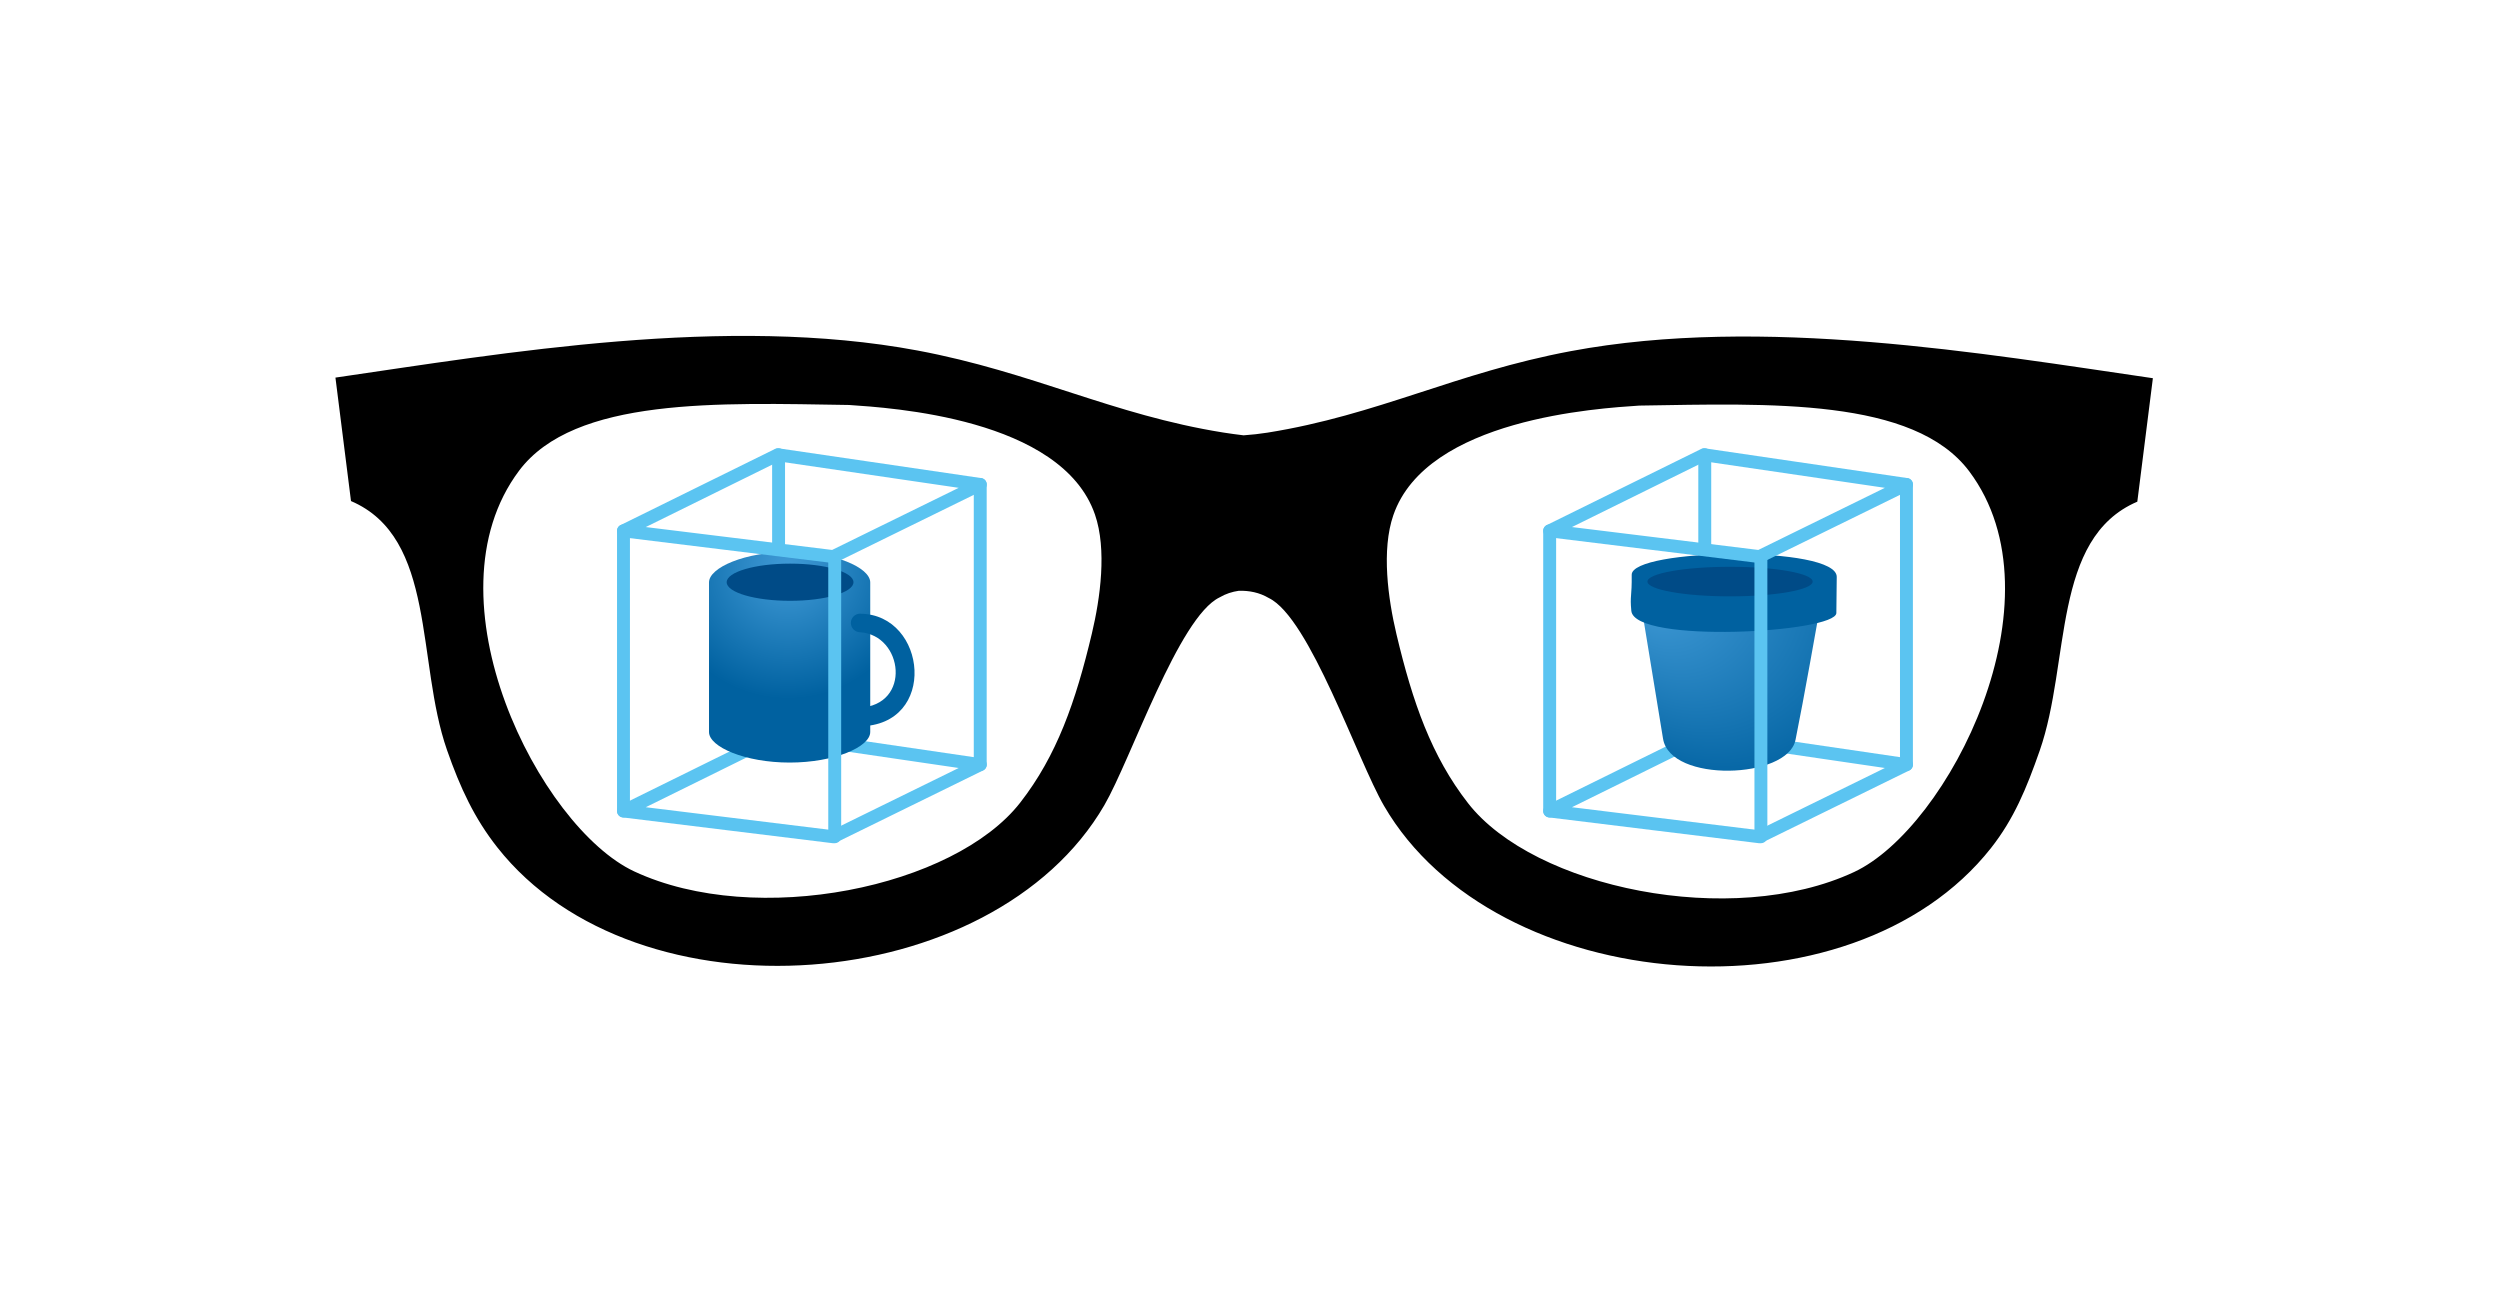 <?xml version="1.0" encoding="UTF-8"?><svg xmlns="http://www.w3.org/2000/svg" xmlns:xlink="http://www.w3.org/1999/xlink" viewBox="0 0 774.36 404.78"><defs><style>.g{fill:url(#e);}.h{fill:url(#f);}.i{fill:#004b87;}.j{fill:#0061a0;}.k{fill:#5bc4f1;}.l{fill-rule:evenodd;}</style><radialGradient id="e" cx="426.26" cy="1072.19" fx="400.33" fy="1072.19" r="57.14" gradientTransform="translate(122.05 -978.64) rotate(.6) scale(1 1.08)" gradientUnits="userSpaceOnUse"><stop offset="0" stop-color="#419bd7"/><stop offset="1" stop-color="#0061a0"/></radialGradient><radialGradient id="f" cx="244.05" cy="175.99" fx="244.05" fy="175.99" r="40.47" gradientTransform="matrix(1, 0, 0, 1, 0, 0)" gradientUnits="userSpaceOnUse"><stop offset="0" stop-color="#419bd7"/><stop offset="1" stop-color="#0061a0"/></radialGradient></defs><g id="a"/><g id="b"><g id="c"/></g><g id="d"><g><g><path class="k" d="M544.97,261.18c-.08,0-.16,0-.24-.01l-64.97-7.98c-.88-.11-1.58-.78-1.73-1.65-.15-.87,.29-1.74,1.09-2.13l47.8-23.57c.36-.18,.77-.24,1.18-.19l62.71,9.21c.87,.13,1.55,.8,1.69,1.67,.14,.87-.31,1.72-1.09,2.1l-45.53,22.34c-.28,.14-.58,.2-.88,.2Zm-58.08-11.15l57.73,7.09,39.21-19.24-55.72-8.18-41.23,20.34Z"/><path class="k" d="M480,253.21c-1.1,0-2-.9-2-2v-86.78c0-1.1,.9-2,2-2s2,.9,2,2v86.78c0,1.1-.9,2-2,2Z"/><path class="k" d="M528.04,229.63c-1.1,0-2-.9-2-2v-86.78c0-1.1,.9-2,2-2s2,.9,2,2v86.78c0,1.1-.9,2-2,2Z"/><path class="g" d="M556.12,229.26c-2.46,12.05-38.75,13.32-41-.43l-6.21-37.91,54.22,.57s-4.44,25.21-7,37.78Z"/><path class="j" d="M568.8,189.87c-.06,6.1-62.52,9.64-63.51-.67-.46-4.84,.2-4.17,.12-11.16-.1-8.21,63.66-9.18,63.51,.67-.11,7.49-.05,5.07-.12,11.16Z"/><ellipse class="i" cx="535.87" cy="180.14" rx="25.59" ry="4.58"/><path class="k" d="M544.97,174.4c-.08,0-.16,0-.24-.01l-64.97-7.98c-.88-.11-1.58-.78-1.73-1.65-.15-.87,.29-1.74,1.09-2.13l47.8-23.57c.36-.18,.77-.24,1.18-.19l62.71,9.21c.87,.13,1.55,.8,1.69,1.67,.14,.87-.31,1.72-1.09,2.1l-45.53,22.34c-.28,.14-.58,.2-.88,.2Zm-58.08-11.15l57.73,7.09,39.21-19.24-55.72-8.18-41.23,20.34Z"/><path class="k" d="M590.51,238.84c-1.1,0-2-.9-2-2v-86.78c0-1.1,.9-2,2-2s2,.9,2,2v86.78c0,1.1-.9,2-2,2Z"/><path class="k" d="M545.43,261.18c-1.1,0-2-.9-2-2v-86.78c0-1.1,.9-2,2-2s2,.9,2,2v86.78c0,1.1-.9,2-2,2Z"/></g><g><path class="k" d="M258.09,261.18c-.08,0-.16,0-.24-.01l-64.97-7.98c-.88-.11-1.58-.78-1.73-1.65-.15-.87,.29-1.74,1.09-2.13l47.8-23.57c.36-.18,.77-.24,1.18-.19l62.71,9.21c.87,.13,1.55,.8,1.69,1.67,.14,.87-.31,1.72-1.09,2.1l-45.53,22.34c-.28,.14-.58,.2-.88,.2Zm-58.08-11.15l57.73,7.09,39.21-19.24-55.72-8.18-41.23,20.34Z"/><path class="k" d="M241.16,229.63c-1.1,0-2-.9-2-2v-86.78c0-1.1,.9-2,2-2s2,.9,2,2v86.78c0,1.1-.9,2-2,2Z"/><path class="h" d="M244.58,170.94c-13.79,0-24.97,4.84-24.97,9.46v46.34c0,4.62,11.18,9.46,24.97,9.46s24.97-4.84,24.97-9.46v-46.34c0-4.62-11.18-9.46-24.97-9.46Z"/><ellipse class="i" cx="244.72" cy="180.34" rx="19.64" ry="5.76"/><path class="k" d="M193.12,253.21c-1.1,0-2-.9-2-2v-86.78c0-1.1,.9-2,2-2s2,.9,2,2v86.78c0,1.1-.9,2-2,2Z"/><path class="k" d="M258.09,174.4c-.08,0-.16,0-.24-.01l-64.97-7.98c-.88-.11-1.58-.78-1.73-1.65-.15-.87,.29-1.74,1.09-2.13l47.8-23.57c.36-.18,.77-.24,1.18-.19l62.71,9.21c.87,.13,1.55,.8,1.69,1.67,.14,.87-.31,1.72-1.09,2.1l-45.53,22.34c-.28,.14-.58,.2-.88,.2Zm-58.08-11.15l57.73,7.09,39.21-19.24-55.72-8.18-41.23,20.34Z"/><path class="k" d="M303.62,238.84c-1.1,0-2-.9-2-2v-86.78c0-1.1,.9-2,2-2s2,.9,2,2v86.78c0,1.1-.9,2-2,2Z"/><path class="k" d="M258.55,261.18c-1.1,0-2-.9-2-2v-86.78c0-1.1,.9-2,2-2s2,.9,2,2v86.78c0,1.1-.9,2-2,2Z"/><path class="j" d="M266.54,190.09s-.07-.01-.11-.01c-.01,0-.02,0-.03,0-.02,0-.04,0-.07,0h0c-1.54,.06-2.78,1.32-2.78,2.88s1.29,2.88,2.88,2.88c13.38,.9,16.01,22.62-.25,23.38h-.02c-1.59,0-2.88,1.29-2.88,2.88s1.23,2.81,2.77,2.87h0s.05,0,.07,0c.01,0,.02,0,.03,0,.03,0,.06,0,.09,0,24.36-.19,20.93-34.64,.29-34.87Z"/></g><path class="l" d="M507.75,125.63c-12.54,.85-65.85,3.98-76.17,33.94-3.73,10.81-1.64,25.86,.96,36.85,5.03,21.2,10.86,37.82,22.18,52.36,20.43,26.24,81.68,39.01,119.56,21.33,29.27-13.65,65.35-84.55,35.68-124.12-17.14-22.85-61.91-20.99-102.21-20.36Zm-346.97,20.17c-29.67,39.57,6.41,110.47,35.68,124.12,37.88,17.67,99.14,4.91,119.56-21.33,11.32-14.54,17.15-31.16,22.18-52.36,2.61-10.98,4.69-26.03,.96-36.85-10.32-29.96-63.63-33.08-76.17-33.94-40.3-.63-85.07-2.49-102.21,20.36Zm506.06-28.65c-1.61,12.75-3.21,25.5-4.82,38.24-26.53,11.36-20.65,49.68-30.24,77.14-4.1,11.74-8.01,21.16-15.07,30.13-43.3,54.96-153.6,46.24-188.02-13.06-8.26-14.22-23.04-58.29-35.68-64.36-2.95-1.74-6.08-2.32-9.28-2.25-2.05,.29-4.06,.92-5.99,2.06-12.64,6.07-27.42,50.14-35.68,64.36-34.43,59.3-144.72,68.02-188.02,13.06-7.07-8.97-11.48-18.4-15.58-30.14-9.59-27.45-3.2-65.77-29.74-77.13-1.61-12.75-3.21-25.5-4.82-38.24,52.43-7.63,121.05-19.49,180.31-8.39,35.63,6.67,60.42,19.93,94.67,25.4,2.06,.33,4.18,.61,6.32,.87,2.52-.18,5-.45,7.39-.83,34.24-5.47,58.33-18.58,93.96-25.25,59.26-11.09,127.88,.76,180.31,8.39Z"/></g></g></svg>